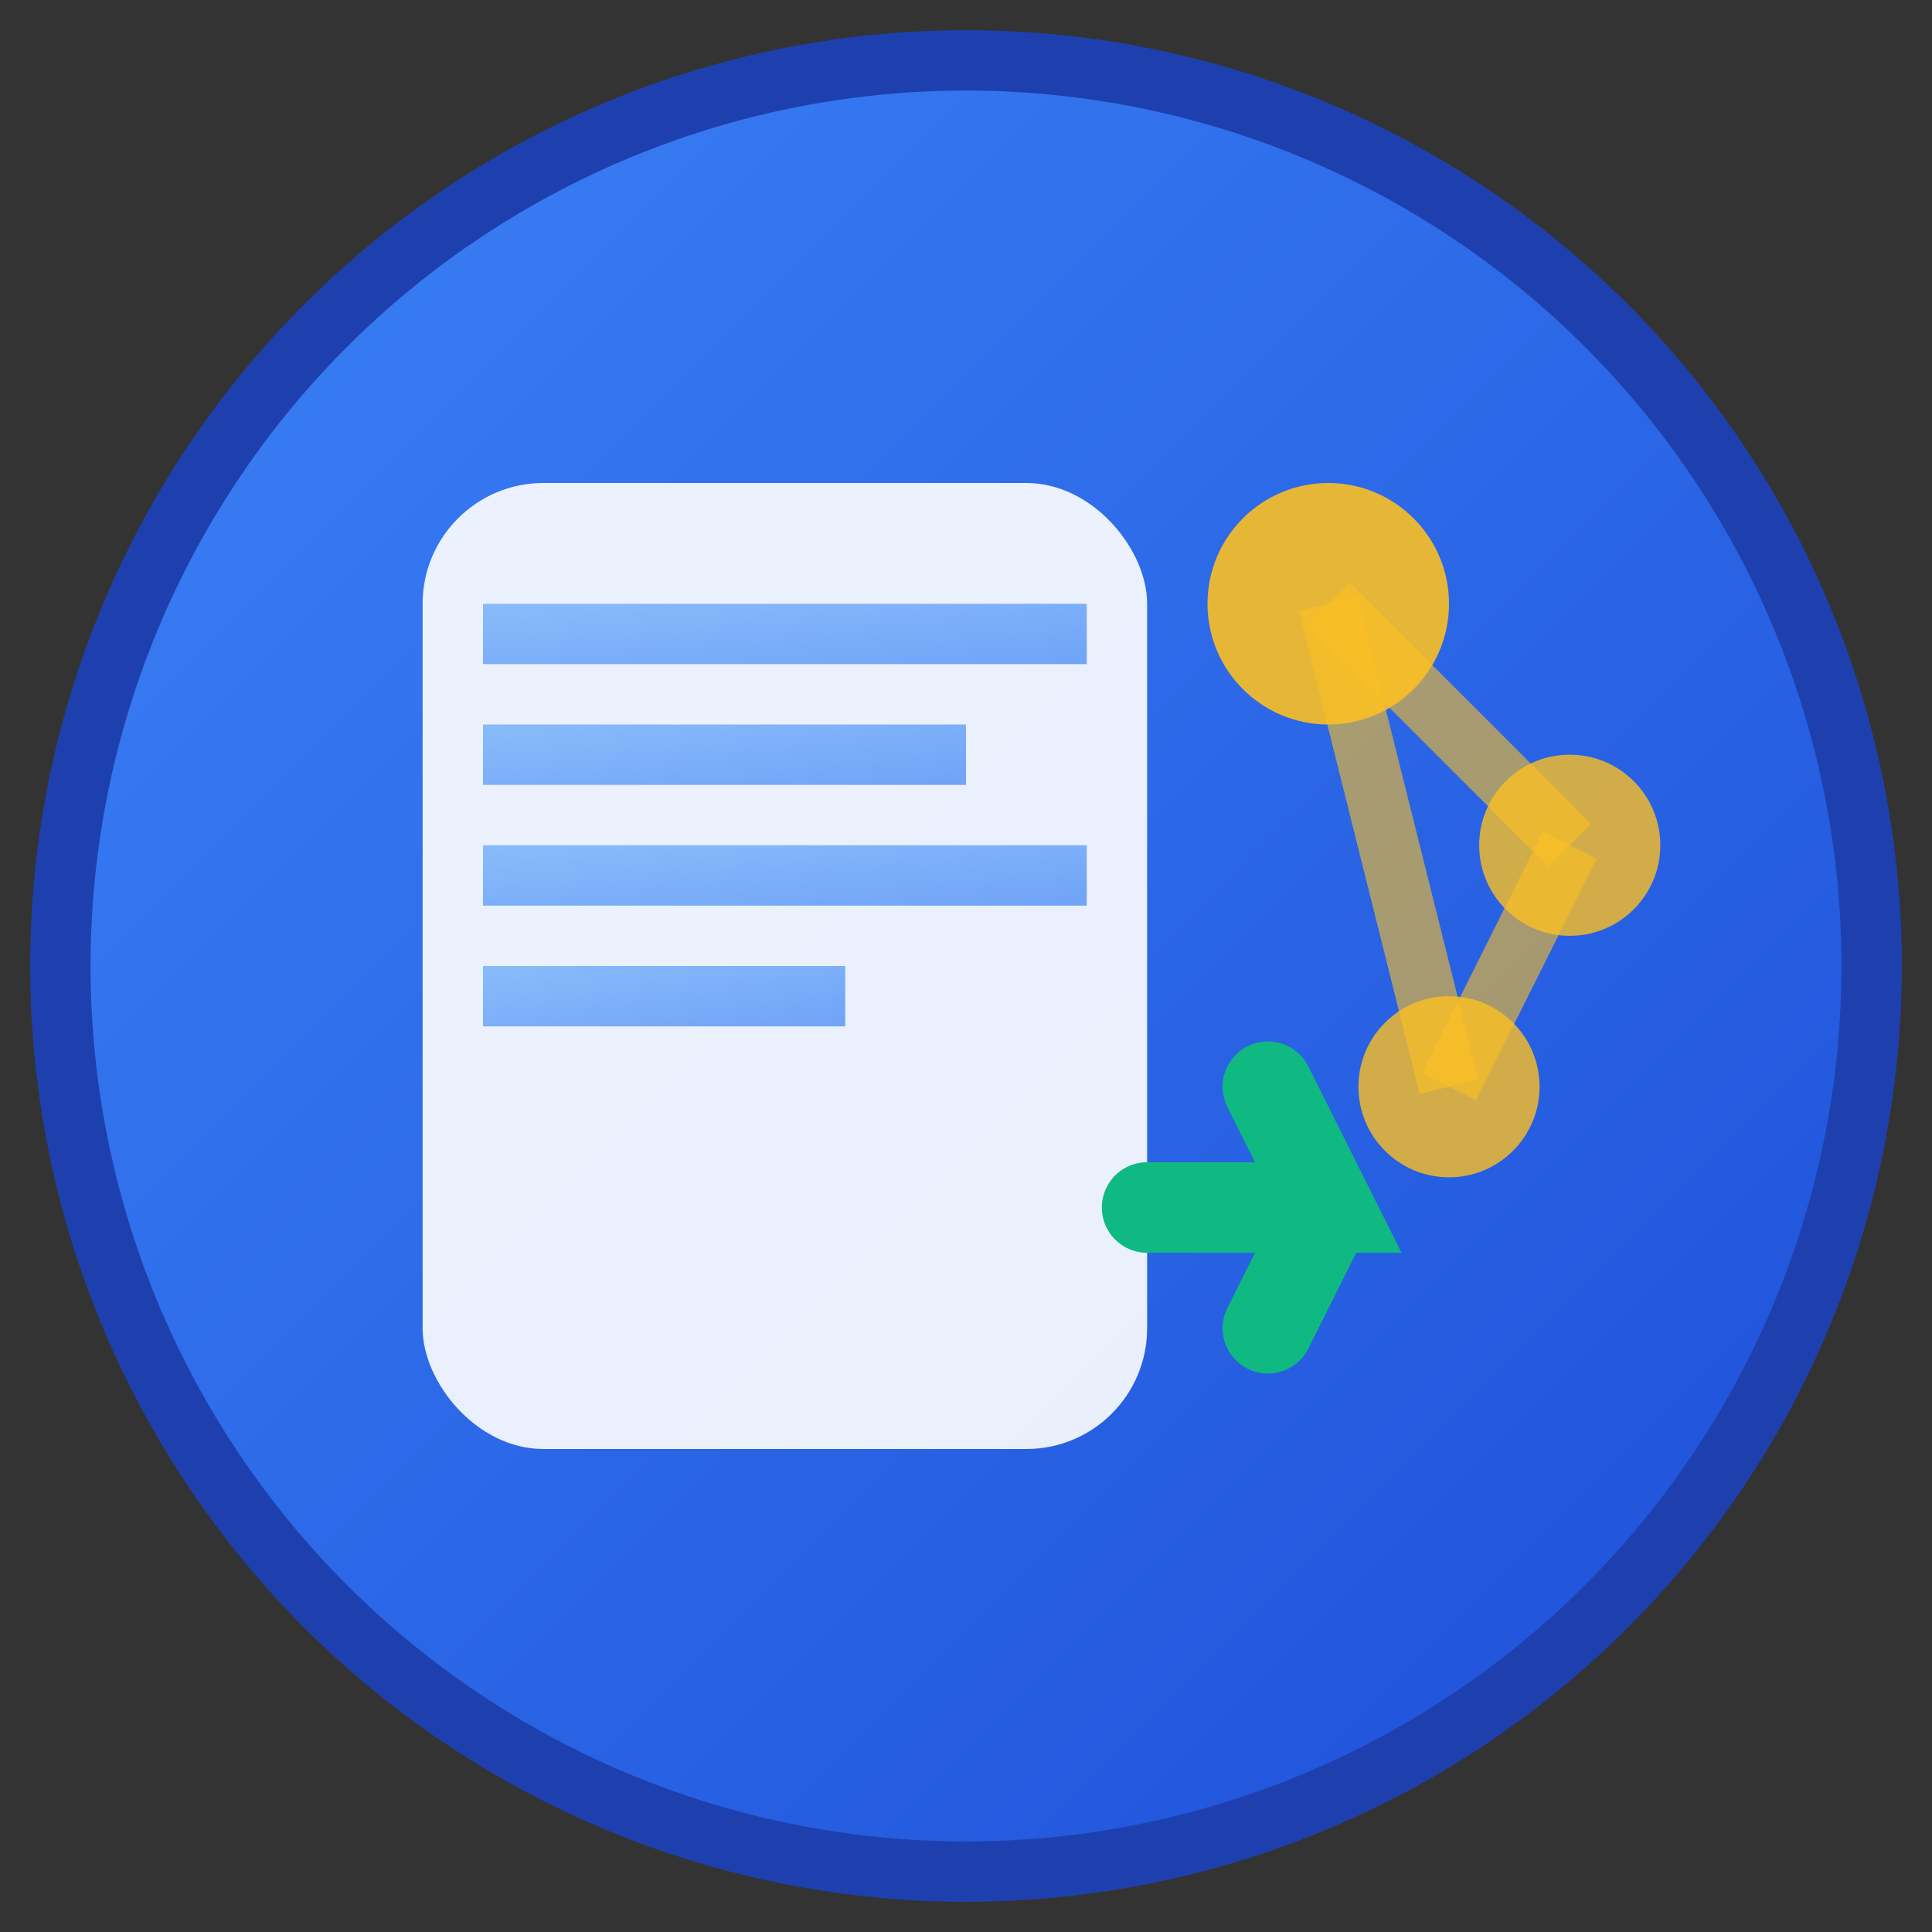 <svg width="32" height="32" viewBox="0 0 32 32" xmlns="http://www.w3.org/2000/svg">
  <rect x="0" y="0" width="32" height="32" fill="#333333" stroke="none"/>
  <defs>
    <linearGradient id="bg" x1="0%" y1="0%" x2="100%" y2="100%">
      <stop offset="0%" style="stop-color:#3b82f6;stop-opacity:1" />
      <stop offset="100%" style="stop-color:#1d4ed8;stop-opacity:1" />
    </linearGradient>
    <linearGradient id="accent" x1="0%" y1="0%" x2="100%" y2="100%">
      <stop offset="0%" style="stop-color:#60a5fa;stop-opacity:1" />
      <stop offset="100%" style="stop-color:#3b82f6;stop-opacity:1" />
    </linearGradient>
  </defs>
  
  <!-- Background circle -->
  <circle cx="16" cy="16" r="15" fill="url(#bg)" stroke="#1e40af" stroke-width="1"/>
  
  <!-- Document/Data representation -->
  <rect x="7" y="8" width="12" height="16" rx="2" fill="white" opacity="0.9"/>
  <rect x="8" y="10" width="10" height="1" fill="url(#accent)" opacity="0.7"/>
  <rect x="8" y="12" width="8" height="1" fill="url(#accent)" opacity="0.7"/>
  <rect x="8" y="14" width="10" height="1" fill="url(#accent)" opacity="0.7"/>
  <rect x="8" y="16" width="6" height="1" fill="url(#accent)" opacity="0.7"/>
  
  <!-- AI/Tech symbol - Neural network nodes -->
  <circle cx="22" cy="10" r="2" fill="#fbbf24" opacity="0.9"/>
  <circle cx="26" cy="14" r="1.5" fill="#fbbf24" opacity="0.8"/>
  <circle cx="24" cy="18" r="1.5" fill="#fbbf24" opacity="0.8"/>
  
  <!-- Connection lines -->
  <line x1="22" y1="10" x2="26" y2="14" stroke="#fbbf24" stroke-width="1" opacity="0.6"/>
  <line x1="22" y1="10" x2="24" y2="18" stroke="#fbbf24" stroke-width="1" opacity="0.6"/>
  <line x1="26" y1="14" x2="24" y2="18" stroke="#fbbf24" stroke-width="1" opacity="0.6"/>
  
  <!-- Extraction arrow -->
  <path d="M 19 20 L 22 20 L 21 18 M 22 20 L 21 22" stroke="#10b981" stroke-width="1.5" fill="none" stroke-linecap="round"/>
</svg>